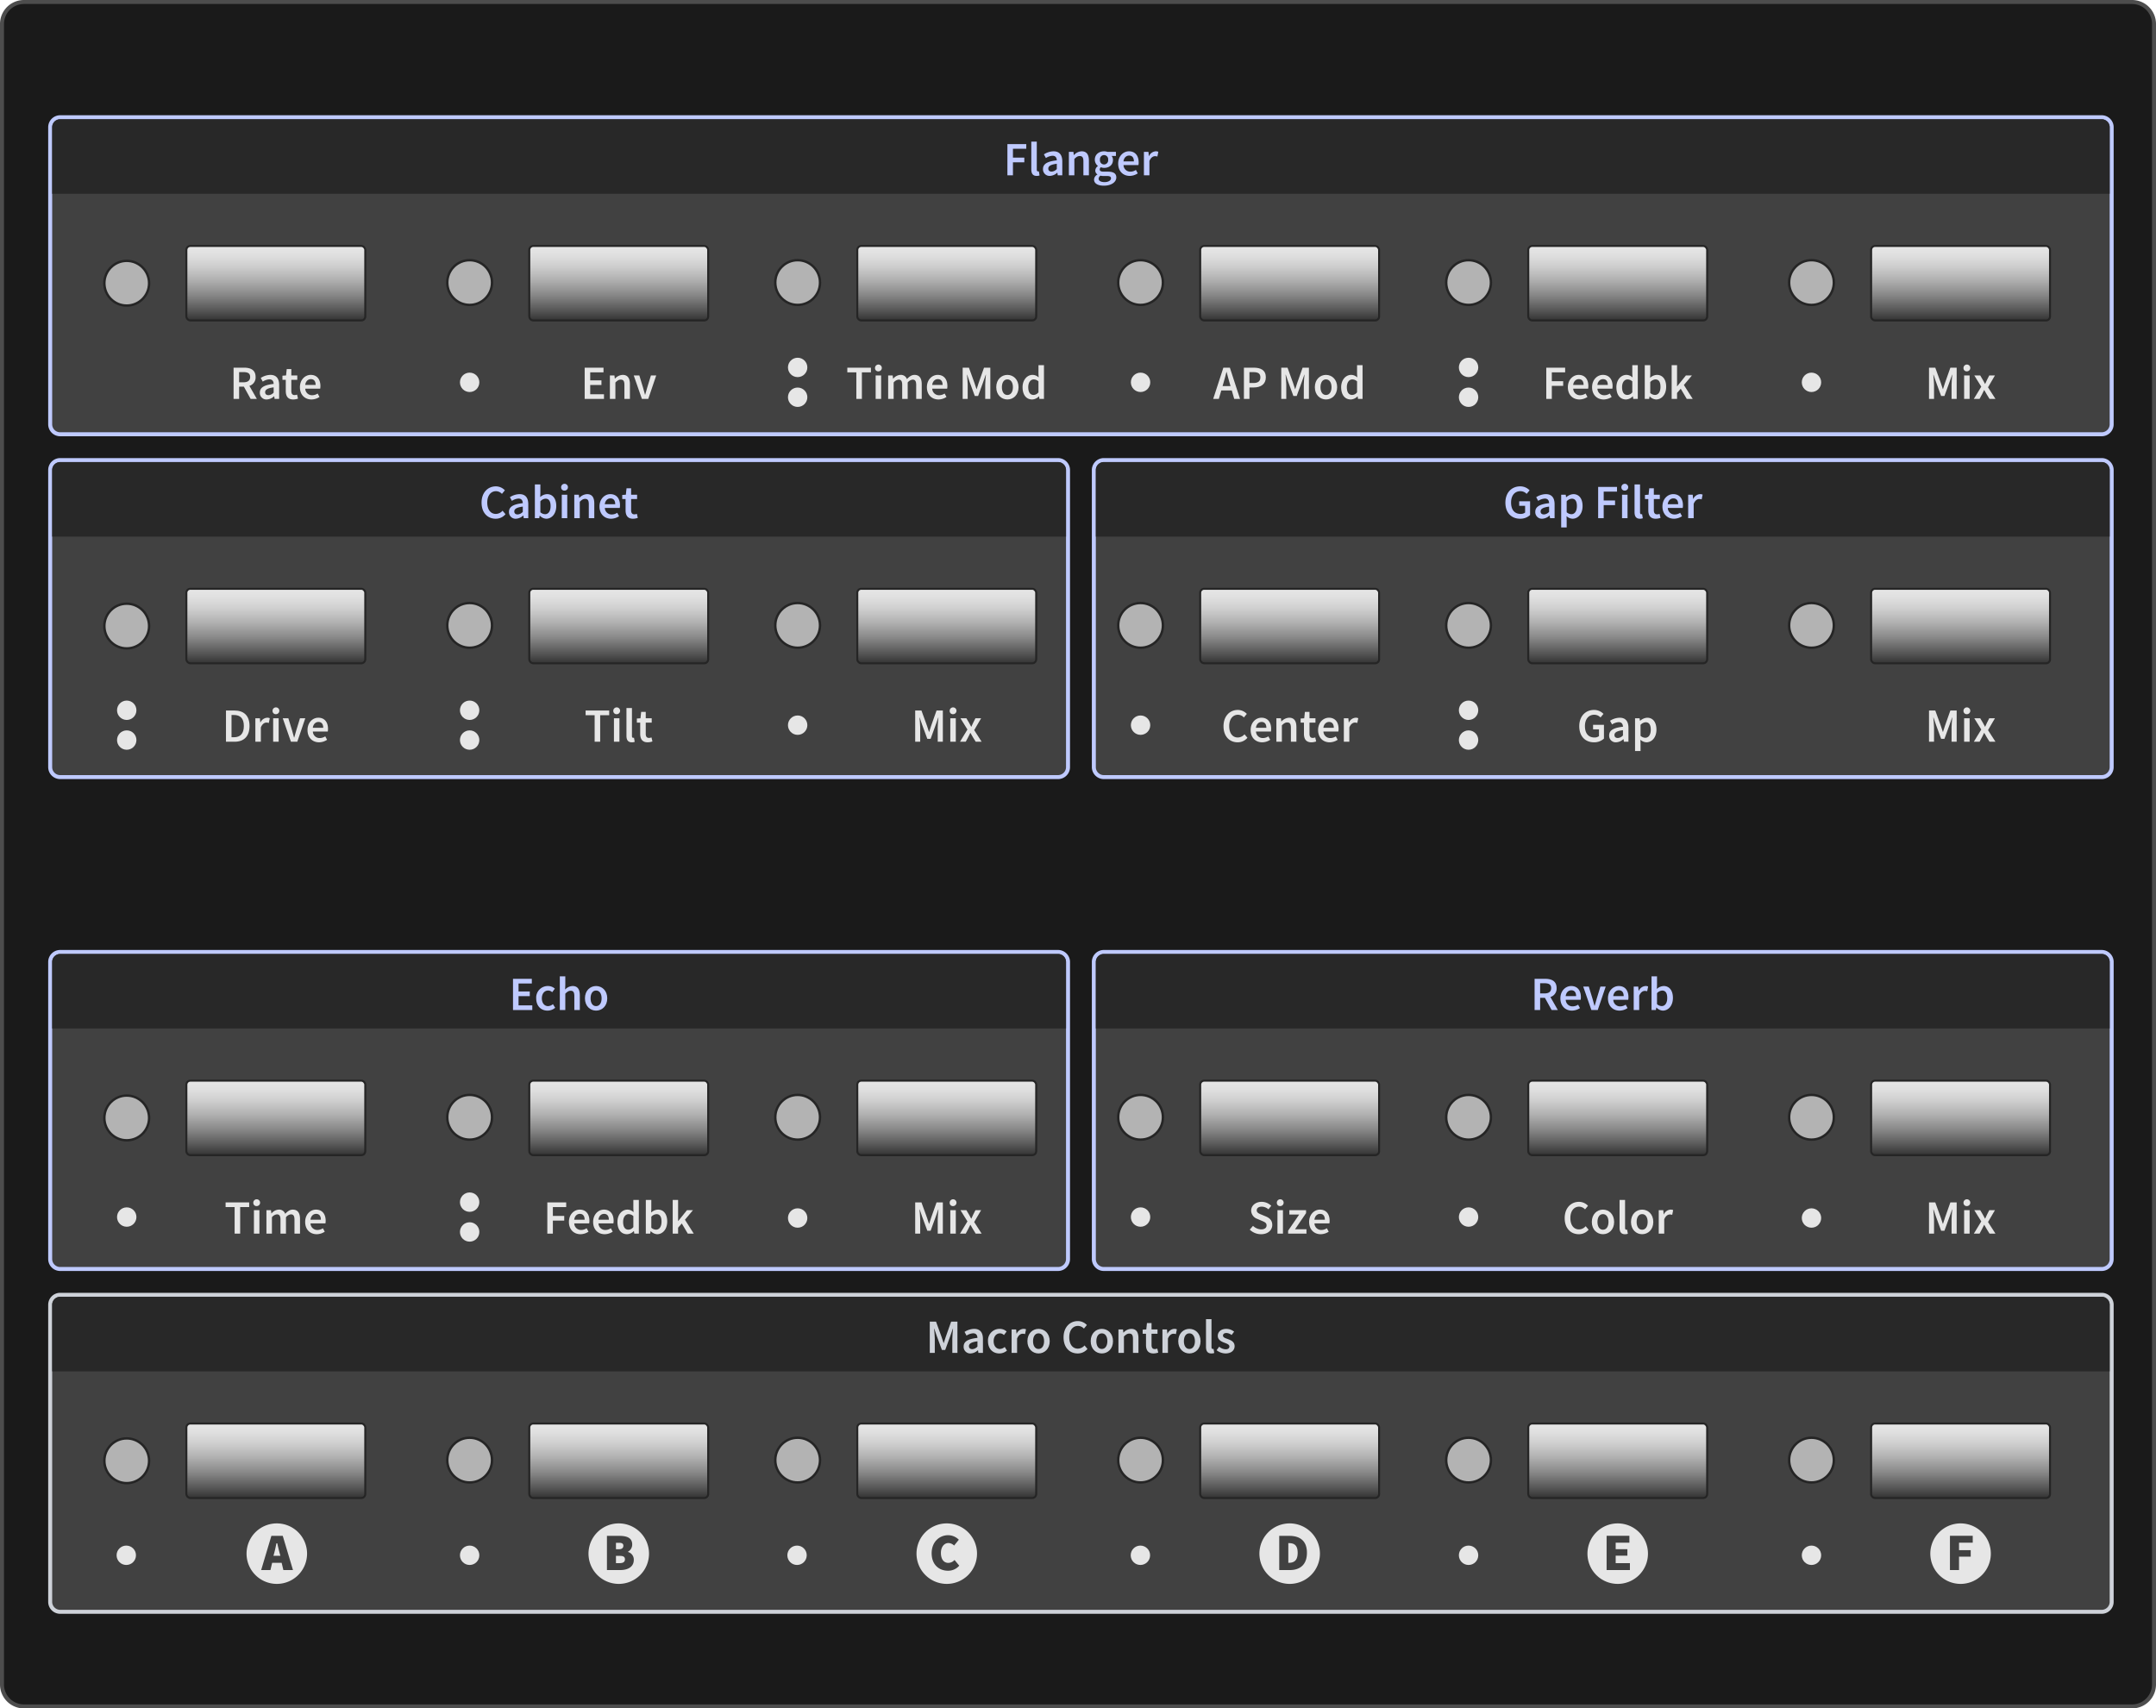 <svg xmlns="http://www.w3.org/2000/svg" xmlns:xlink="http://www.w3.org/1999/xlink" viewBox="0 0 1080 856"><defs><linearGradient id="a" x1="138.167" y1="295.006" x2="138.167" y2="332.348" gradientUnits="userSpaceOnUse"><stop offset="0" stop-color="#e6e6e6"/><stop offset="0.114" stop-color="#e0e0e0"/><stop offset="0.273" stop-color="#cecece"/><stop offset="0.457" stop-color="#b0b0b0"/><stop offset="0.661" stop-color="#878787"/><stop offset="0.878" stop-color="#535353"/><stop offset="1" stop-color="#333"/></linearGradient><linearGradient id="b" x1="309.943" y1="295.006" x2="309.943" y2="332.348" xlink:href="#a"/><linearGradient id="c" x1="474.25" y1="295.006" x2="474.25" y2="332.348" xlink:href="#a"/><linearGradient id="d" x1="646.025" y1="295.006" x2="646.025" y2="332.348" xlink:href="#a"/><linearGradient id="e" x1="810.358" y1="295.006" x2="810.358" y2="332.348" xlink:href="#a"/><linearGradient id="f" x1="982.108" y1="295.006" x2="982.108" y2="332.348" xlink:href="#a"/><linearGradient id="g" x1="138.167" y1="123.23" x2="138.167" y2="160.573" xlink:href="#a"/><linearGradient id="h" x1="309.943" y1="123.23" x2="309.943" y2="160.573" xlink:href="#a"/><linearGradient id="i" x1="474.25" y1="123.23" x2="474.25" y2="160.573" xlink:href="#a"/><linearGradient id="j" x1="646.025" y1="123.23" x2="646.025" y2="160.573" xlink:href="#a"/><linearGradient id="k" x1="810.358" y1="123.23" x2="810.358" y2="160.573" xlink:href="#a"/><linearGradient id="l" x1="982.108" y1="123.23" x2="982.108" y2="160.573" xlink:href="#a"/><linearGradient id="m" x1="138.167" y1="713.242" x2="138.167" y2="750.584" xlink:href="#a"/><linearGradient id="n" x1="309.943" y1="713.242" x2="309.943" y2="750.584" xlink:href="#a"/><linearGradient id="o" x1="474.25" y1="713.242" x2="474.25" y2="750.584" xlink:href="#a"/><linearGradient id="p" x1="646.025" y1="713.242" x2="646.025" y2="750.584" xlink:href="#a"/><linearGradient id="q" x1="810.358" y1="713.242" x2="810.358" y2="750.584" xlink:href="#a"/><linearGradient id="r" x1="982.108" y1="713.242" x2="982.108" y2="750.584" xlink:href="#a"/><linearGradient id="s" x1="138.167" y1="541.466" x2="138.167" y2="578.809" xlink:href="#a"/><linearGradient id="t" x1="309.943" y1="541.466" x2="309.943" y2="578.809" xlink:href="#a"/><linearGradient id="u" x1="474.25" y1="541.466" x2="474.25" y2="578.809" xlink:href="#a"/><linearGradient id="v" x1="646.025" y1="541.466" x2="646.025" y2="578.809" xlink:href="#a"/><linearGradient id="w" x1="810.358" y1="541.466" x2="810.358" y2="578.809" xlink:href="#a"/><linearGradient id="x" x1="982.108" y1="541.466" x2="982.108" y2="578.809" xlink:href="#a"/></defs><title>pan_pp4</title><path d="M735.647,367.09a3.721,3.721,0,1,1-3.721,3.721,3.725,3.725,0,0,1,3.721-3.721m0-1.134a4.855,4.855,0,1,0,4.855,4.855,4.855,4.855,0,0,0-4.855-4.855Z" fill="#e6e6e6"/><path d="M63.482,352.153a3.721,3.721,0,1,1-3.721,3.721,3.725,3.725,0,0,1,3.721-3.721m0-1.134a4.854,4.854,0,1,0,4.854,4.854,4.854,4.854,0,0,0-4.854-4.854Z" fill="#e6e6e6"/><path d="M63.482,367.09a3.721,3.721,0,1,1-3.721,3.721,3.725,3.725,0,0,1,3.721-3.721m0-1.134a4.855,4.855,0,1,0,4.854,4.855,4.854,4.854,0,0,0-4.854-4.855Z" fill="#e6e6e6"/><path d="M235.258,367.09a3.721,3.721,0,1,1-3.721,3.721,3.725,3.725,0,0,1,3.721-3.721m0-1.134a4.855,4.855,0,1,0,4.854,4.855,4.854,4.854,0,0,0-4.854-4.855Z" fill="#e6e6e6"/><path d="M571.34,359.622a3.721,3.721,0,1,1-3.721,3.721,3.725,3.725,0,0,1,3.721-3.721m0-1.134a4.855,4.855,0,1,0,4.854,4.855,4.854,4.854,0,0,0-4.854-4.855Z" fill="#e6e6e6"/><path d="M399.565,195.315a3.721,3.721,0,1,1-3.721,3.721,3.725,3.725,0,0,1,3.721-3.721m0-1.134a4.854,4.854,0,1,0,4.854,4.854,4.855,4.855,0,0,0-4.854-4.854Z" fill="#e6e6e6"/><path d="M735.647,180.378a3.721,3.721,0,1,1-3.721,3.721,3.725,3.725,0,0,1,3.721-3.721m0-1.134a4.854,4.854,0,1,0,4.855,4.854,4.855,4.855,0,0,0-4.855-4.854Z" fill="#e6e6e6"/><path d="M735.647,195.315a3.721,3.721,0,1,1-3.721,3.721,3.725,3.725,0,0,1,3.721-3.721m0-1.134a4.854,4.854,0,1,0,4.855,4.854,4.855,4.855,0,0,0-4.855-4.854Z" fill="#e6e6e6"/><path d="M235.258,187.846a3.721,3.721,0,1,1-3.721,3.721,3.725,3.725,0,0,1,3.721-3.721m0-1.134a4.854,4.854,0,1,0,4.854,4.854,4.854,4.854,0,0,0-4.854-4.854Z" fill="#e6e6e6"/><path d="M743.116,777.858a3.721,3.721,0,1,1-3.721,3.721,3.725,3.725,0,0,1,3.721-3.721m0-1.134a4.854,4.854,0,1,0,4.854,4.854,4.854,4.854,0,0,0-4.854-4.854Z" fill="#e6e6e6"/><path d="M743.116,792.795a3.721,3.721,0,1,1-3.721,3.721,3.725,3.725,0,0,1,3.721-3.721m0-1.134a4.855,4.855,0,1,0,4.854,4.855,4.854,4.854,0,0,0-4.854-4.855Z" fill="#e6e6e6"/><path d="M914.891,769.858a3.721,3.721,0,1,1-3.721,3.721,3.725,3.725,0,0,1,3.721-3.721m0-1.134a4.854,4.854,0,1,0,4.854,4.854,4.854,4.854,0,0,0-4.854-4.854Z" fill="#e6e6e6"/><path d="M914.891,785.858a3.721,3.721,0,1,1-3.721,3.721,3.725,3.725,0,0,1,3.721-3.721m0-1.134a4.854,4.854,0,1,0,4.854,4.854,4.854,4.854,0,0,0-4.854-4.854Z" fill="#e6e6e6"/><path d="M235.258,598.614a3.721,3.721,0,1,1-3.721,3.721,3.725,3.725,0,0,1,3.721-3.721m0-1.134a4.854,4.854,0,1,0,4.854,4.854,4.854,4.854,0,0,0-4.854-4.854Z" fill="#e6e6e6"/><path d="M235.258,613.551a3.721,3.721,0,1,1-3.721,3.721,3.725,3.725,0,0,1,3.721-3.721m0-1.134a4.854,4.854,0,1,0,4.854,4.854,4.854,4.854,0,0,0-4.854-4.854Z" fill="#e6e6e6"/><path d="M235.258,775.551a3.721,3.721,0,1,1-3.721,3.721,3.725,3.725,0,0,1,3.721-3.721m0-1.134a4.854,4.854,0,1,0,4.854,4.854,4.854,4.854,0,0,0-4.854-4.854Z" fill="#e6e6e6"/><path d="M63.258,775.551a3.721,3.721,0,1,1-3.721,3.721,3.725,3.725,0,0,1,3.721-3.721m0-1.134a4.854,4.854,0,1,0,4.854,4.854,4.854,4.854,0,0,0-4.854-4.854Z" fill="#e6e6e6"/><path d="M399.258,775.551a3.721,3.721,0,1,1-3.721,3.721,3.725,3.725,0,0,1,3.721-3.721m0-1.134a4.854,4.854,0,1,0,4.854,4.854,4.854,4.854,0,0,0-4.854-4.854Z" fill="#e6e6e6"/><path d="M571.258,775.551a3.721,3.721,0,1,1-3.721,3.721,3.725,3.725,0,0,1,3.721-3.721m0-1.134a4.854,4.854,0,1,0,4.854,4.854,4.854,4.854,0,0,0-4.854-4.854Z" fill="#e6e6e6"/><path d="M571.34,606.082a3.721,3.721,0,1,1-3.721,3.721,3.725,3.725,0,0,1,3.721-3.721m0-1.134a4.854,4.854,0,1,0,4.854,4.854,4.854,4.854,0,0,0-4.854-4.854Z" fill="#e6e6e6"/><path d="M735.647,606.082a3.721,3.721,0,1,1-3.721,3.721,3.725,3.725,0,0,1,3.721-3.721m0-1.134a4.854,4.854,0,1,0,4.855,4.854,4.855,4.855,0,0,0-4.855-4.854Z" fill="#e6e6e6"/><rect x="1" y="1" width="1078" height="854" rx="11" ry="11" fill="#1a1a1a"/><path d="M1068,2a10.011,10.011,0,0,1,10,10V844a10.011,10.011,0,0,1-10,10H12A10.011,10.011,0,0,1,2,844V12A10.011,10.011,0,0,1,12,2H1068m0-2H12A12,12,0,0,0,0,12V844a12,12,0,0,0,12,12H1068a12,12,0,0,0,12-12V12a12,12,0,0,0-12-12Z" fill="#4d4d4d"/><rect x="25.14" y="230.523" width="509.858" height="158.839" rx="5" ry="5" fill="#414141"/><path d="M529.998,231.523a4,4,0,0,1,4,4v148.839a4,4,0,0,1-4,4H30.14a4,4,0,0,1-4-4V235.523a4,4,0,0,1,4-4H529.998m0-2H30.14a6.007,6.007,0,0,0-6,6v148.839a6.007,6.007,0,0,0,6,6H529.998a6.007,6.007,0,0,0,6-6V235.523a6.007,6.007,0,0,0-6-6Z" fill="#bfcaff"/><rect x="547.935" y="230.523" width="509.858" height="158.839" rx="5" ry="5" fill="#414141"/><path d="M1052.792,231.523a4,4,0,0,1,4,4v148.839a4,4,0,0,1-4,4H552.935a4,4,0,0,1-4-4V235.523a4,4,0,0,1,4-4h499.858m0-2H552.935a6.007,6.007,0,0,0-6,6v148.839a6.007,6.007,0,0,0,6,6h499.858a6.007,6.007,0,0,0,6-6V235.523a6.007,6.007,0,0,0-6-6Z" fill="#bfcaff"/><rect x="25.14" y="58.748" width="1032.653" height="158.839" rx="5" ry="5" fill="#414141"/><path d="M1052.792,59.748a4,4,0,0,1,4,4V212.586a4,4,0,0,1-4,4H30.14a4,4,0,0,1-4-4V63.748a4,4,0,0,1,4-4H1052.792m0-2H30.14a6.007,6.007,0,0,0-6,6V212.586a6.007,6.007,0,0,0,6,6H1052.792a6.007,6.007,0,0,0,6-6V63.748a6.007,6.007,0,0,0-6-6Z" fill="#bfcaff"/><rect x="25.14" y="648.76" width="1032.653" height="158.838" rx="5" ry="5" fill="#414141"/><path d="M1052.792,649.759a4,4,0,0,1,4,4V802.598a4,4,0,0,1-4,4H30.14a4,4,0,0,1-4-4V653.759a4,4,0,0,1,4-4H1052.792m0-2H30.14a6.007,6.007,0,0,0-6,6V802.598a6.007,6.007,0,0,0,6,6H1052.792a6.007,6.007,0,0,0,6-6V653.759a6.007,6.007,0,0,0-6-6Z" fill="#ced2d9"/><rect x="25.14" y="476.984" width="509.858" height="158.838" rx="5" ry="5" fill="#414141"/><path d="M529.998,477.984a4,4,0,0,1,4,4v148.839a4,4,0,0,1-4,4H30.14a4,4,0,0,1-4-4V481.984a4,4,0,0,1,4-4H529.998m0-2H30.14a6.007,6.007,0,0,0-6,6v148.839a6.007,6.007,0,0,0,6,6H529.998a6.007,6.007,0,0,0,6-6V481.984a6.007,6.007,0,0,0-6-6Z" fill="#bfcaff"/><rect x="547.935" y="476.984" width="509.858" height="158.838" rx="5" ry="5" fill="#414141"/><path d="M1052.792,477.984a4,4,0,0,1,4,4v148.839a4,4,0,0,1-4,4H552.935a4,4,0,0,1-4-4V481.984a4,4,0,0,1,4-4h499.858m0-2H552.935a6.007,6.007,0,0,0-6,6v148.839a6.007,6.007,0,0,0,6,6h499.858a6.007,6.007,0,0,0,6-6V481.984a6.007,6.007,0,0,0-6-6Z" fill="#bfcaff"/><circle cx="735.647" cy="355.874" r="4.855" fill="#e6e6e6"/><circle cx="235.258" cy="355.874" r="4.855" fill="#e6e6e6"/><circle cx="399.565" cy="363.342" r="4.855" fill="#e6e6e6"/><circle cx="571.34" cy="191.563" r="4.855" fill="#e6e6e6"/><circle cx="399.565" cy="184.097" r="4.855" fill="#e6e6e6"/><circle cx="63.482" cy="609.803" r="4.855" fill="#e6e6e6"/><circle cx="735.647" cy="370.811" r="4.855" fill="#e6e6e6"/><circle cx="63.482" cy="355.874" r="4.855" fill="#e6e6e6"/><circle cx="63.482" cy="370.811" r="4.855" fill="#e6e6e6"/><circle cx="235.258" cy="370.811" r="4.855" fill="#e6e6e6"/><circle cx="571.34" cy="363.342" r="4.855" fill="#e6e6e6"/><circle cx="399.565" cy="199.036" r="4.855" fill="#e6e6e6"/><circle cx="735.647" cy="184.099" r="4.855" fill="#e6e6e6"/><circle cx="735.647" cy="199.036" r="4.855" fill="#e6e6e6"/><circle cx="235.258" cy="191.567" r="4.855" fill="#e6e6e6"/><circle cx="235.258" cy="602.334" r="4.855" fill="#e6e6e6"/><circle cx="235.258" cy="617.271" r="4.855" fill="#e6e6e6"/><circle cx="235.258" cy="779.271" r="4.855" fill="#e6e6e6"/><circle cx="63.258" cy="779.271" r="4.855" fill="#e6e6e6"/><circle cx="399.258" cy="779.271" r="4.855" fill="#e6e6e6"/><circle cx="571.258" cy="779.271" r="4.855" fill="#e6e6e6"/><circle cx="735.647" cy="779.271" r="4.855" fill="#e6e6e6"/><circle cx="907.423" cy="779.271" r="4.855" fill="#e6e6e6"/><circle cx="571.34" cy="609.803" r="4.855" fill="#e6e6e6"/><circle cx="735.647" cy="609.803" r="4.855" fill="#e6e6e6"/><circle cx="907.423" cy="191.567" r="4.855" fill="#e6e6e6"/><circle cx="399.565" cy="610.282" r="4.855" fill="#e6e6e6"/><circle cx="907.423" cy="610.282" r="4.855" fill="#e6e6e6"/><circle cx="63.482" cy="313.677" r="11.203" fill="#b3b3b3" stroke="#252525" stroke-miterlimit="10" stroke-width="1.2"/><circle cx="235.258" cy="313.346" r="11.203" fill="#b3b3b3" stroke="#252525" stroke-miterlimit="10" stroke-width="1.2"/><circle cx="399.565" cy="313.346" r="11.203" fill="#b3b3b3" stroke="#252525" stroke-miterlimit="10" stroke-width="1.2"/><circle cx="571.34" cy="313.346" r="11.203" fill="#b3b3b3" stroke="#252525" stroke-miterlimit="10" stroke-width="1.2"/><circle cx="735.647" cy="313.346" r="11.203" fill="#b3b3b3" stroke="#252525" stroke-miterlimit="10" stroke-width="1.2"/><circle cx="907.423" cy="313.346" r="11.203" fill="#b3b3b3" stroke="#252525" stroke-miterlimit="10" stroke-width="1.2"/><circle cx="63.482" cy="141.901" r="11.203" fill="#b3b3b3" stroke="#252525" stroke-miterlimit="10" stroke-width="1.2"/><circle cx="235.258" cy="141.571" r="11.203" fill="#b3b3b3" stroke="#252525" stroke-miterlimit="10" stroke-width="1.2"/><circle cx="399.565" cy="141.571" r="11.203" fill="#b3b3b3" stroke="#252525" stroke-miterlimit="10" stroke-width="1.2"/><circle cx="571.34" cy="141.571" r="11.203" fill="#b3b3b3" stroke="#252525" stroke-miterlimit="10" stroke-width="1.2"/><circle cx="735.647" cy="141.571" r="11.203" fill="#b3b3b3" stroke="#252525" stroke-miterlimit="10" stroke-width="1.2"/><circle cx="907.423" cy="141.571" r="11.203" fill="#b3b3b3" stroke="#252525" stroke-miterlimit="10" stroke-width="1.2"/><circle cx="235.258" cy="731.582" r="11.203" fill="#b3b3b3" stroke="#252525" stroke-miterlimit="10" stroke-width="1.2"/><circle cx="399.565" cy="731.582" r="11.203" fill="#b3b3b3" stroke="#252525" stroke-miterlimit="10" stroke-width="1.2"/><circle cx="571.34" cy="731.582" r="11.203" fill="#b3b3b3" stroke="#252525" stroke-miterlimit="10" stroke-width="1.2"/><circle cx="735.647" cy="731.582" r="11.203" fill="#b3b3b3" stroke="#252525" stroke-miterlimit="10" stroke-width="1.2"/><circle cx="907.423" cy="731.582" r="11.203" fill="#b3b3b3" stroke="#252525" stroke-miterlimit="10" stroke-width="1.2"/><circle cx="63.482" cy="560.137" r="11.203" fill="#b3b3b3" stroke="#252525" stroke-miterlimit="10" stroke-width="1.2"/><circle cx="235.258" cy="559.807" r="11.203" fill="#b3b3b3" stroke="#252525" stroke-miterlimit="10" stroke-width="1.2"/><circle cx="399.565" cy="559.807" r="11.203" fill="#b3b3b3" stroke="#252525" stroke-miterlimit="10" stroke-width="1.2"/><circle cx="571.34" cy="559.807" r="11.203" fill="#b3b3b3" stroke="#252525" stroke-miterlimit="10" stroke-width="1.2"/><circle cx="735.647" cy="559.807" r="11.203" fill="#b3b3b3" stroke="#252525" stroke-miterlimit="10" stroke-width="1.2"/><circle cx="907.423" cy="559.807" r="11.203" fill="#b3b3b3" stroke="#252525" stroke-miterlimit="10" stroke-width="1.2"/><circle cx="63.482" cy="731.913" r="11.203" fill="#b3b3b3" stroke="#252525" stroke-miterlimit="10" stroke-width="1.2"/><path d="M113.199,355.999h4.188c4.785,0,7.608,2.584,7.608,7.752,0,5.192-2.823,7.896-7.465,7.896h-4.331Zm3.996,13.398c3.158,0,4.953-1.794,4.953-5.646,0-3.828-1.795-5.503-4.953-5.503h-1.221v11.149Z" fill="#e6e6e6"/><path d="M127.914,359.898h2.273l.191,2.082h.096a3.993,3.993,0,0,1,3.326-2.369,2.98,2.98,0,0,1,1.34.24l-.479,2.393a3.834,3.834,0,0,0-1.221-.191c-.934,0-2.058.646-2.775,2.416v7.178h-2.752Z" fill="#e6e6e6"/><path d="M136.527,356.286a1.705,1.705,0,1,1,1.699,1.556A1.58,1.58,0,0,1,136.527,356.286Zm.311,3.612h2.752v11.748h-2.752Z" fill="#e6e6e6"/><path d="M141.648,359.898h2.799L146.314,366c.311,1.148.67,2.345.98,3.541h.096c.335-1.196.67-2.393,1.005-3.541l1.866-6.102H152.918l-3.996,11.748h-3.182Z" fill="#e6e6e6"/><path d="M154.041,365.785c0-3.828,2.656-6.174,5.408-6.174,3.182,0,4.856,2.297,4.856,5.575a6.373,6.373,0,0,1-.12,1.34H156.721a3.365,3.365,0,0,0,3.47,3.278,4.912,4.912,0,0,0,2.728-.861l.934,1.723a7.42,7.42,0,0,1-4.02,1.268C156.578,371.934,154.041,369.66,154.041,365.785Zm7.872-1.125c0-1.818-.79-2.919-2.393-2.919-1.388,0-2.584,1.028-2.823,2.919Z" fill="#e6e6e6"/><path d="M297.871,358.344h-4.522V355.999H305.168v2.345h-4.521v13.303h-2.775Z" fill="#e6e6e6"/><path d="M307.226,356.286a1.705,1.705,0,1,1,1.698,1.556A1.58,1.58,0,0,1,307.226,356.286Zm.312,3.612h2.751v11.748h-2.751Z" fill="#e6e6e6"/><path d="M313.805,368.632v-13.877h2.752v14.021c0,.67.311.909.598.909a1.655,1.655,0,0,0,.432-.048l.358,2.058a3.758,3.758,0,0,1-1.46.239C314.523,371.934,313.805,370.666,313.805,368.632Z" fill="#e6e6e6"/><path d="M320.696,367.675v-5.599h-1.675v-2.058l1.818-.12.335-3.205h2.297v3.205h2.991v2.178h-2.991v5.599c0,1.388.526,2.058,1.651,2.058a3.348,3.348,0,0,0,1.22-.264l.479,2.034a7.49,7.49,0,0,1-2.393.431C321.701,371.934,320.696,370.211,320.696,367.675Z" fill="#e6e6e6"/><path d="M458.447,355.999h3.134l2.775,7.656c.335.981.67,2.034,1.005,3.062h.096c.335-1.028.646-2.081.98-3.062l2.704-7.656h3.158v15.647h-2.56v-7.154c0-1.459.215-3.541.358-4.977h-.096l-1.269,3.637-2.56,7.035h-1.651l-2.584-7.035-1.244-3.637h-.096c.12,1.436.359,3.518.359,4.977v7.154h-2.512Z" fill="#e6e6e6"/><path d="M475.722,356.286a1.705,1.705,0,1,1,1.698,1.556A1.58,1.58,0,0,1,475.722,356.286Zm.312,3.612h2.751v11.748h-2.751Z" fill="#e6e6e6"/><path d="M484.622,365.521l-3.493-5.623h2.967l1.316,2.226c.334.646.717,1.34,1.076,1.985h.096c.287-.646.622-1.34.909-1.985l1.124-2.226h2.848l-3.469,5.934,3.732,5.814h-2.967l-1.436-2.32c-.383-.694-.79-1.412-1.197-2.082h-.096c-.334.67-.693,1.363-1.028,2.082l-1.244,2.32h-2.871Z" fill="#e6e6e6"/><path d="M612.893,363.871c0-5.121,3.207-8.159,7.154-8.159a6.21,6.21,0,0,1,4.521,1.985l-1.482,1.795a4.082,4.082,0,0,0-2.967-1.363c-2.561,0-4.379,2.152-4.379,5.67,0,3.564,1.675,5.719,4.307,5.719a4.457,4.457,0,0,0,3.35-1.604l1.483,1.746a6.308,6.308,0,0,1-4.929,2.273C616.004,371.934,612.893,369.062,612.893,363.871Z" fill="#e6e6e6"/><path d="M626.482,365.785c0-3.828,2.656-6.174,5.408-6.174,3.182,0,4.856,2.297,4.856,5.575a6.372,6.372,0,0,1-.12,1.34h-7.465a3.365,3.365,0,0,0,3.47,3.278,4.912,4.912,0,0,0,2.728-.861l.934,1.723a7.42,7.42,0,0,1-4.02,1.268C629.02,371.934,626.482,369.66,626.482,365.785Zm7.872-1.125c0-1.818-.79-2.919-2.393-2.919-1.388,0-2.584,1.028-2.823,2.919Z" fill="#e6e6e6"/><path d="M639.379,359.898h2.273l.191,1.58h.096a5.456,5.456,0,0,1,3.852-1.867c2.513,0,3.613,1.699,3.613,4.666v7.369h-2.752v-7.01c0-1.938-.55-2.656-1.842-2.656-1.029,0-1.699.502-2.68,1.459v8.207h-2.752Z" fill="#e6e6e6"/><path d="M653.185,367.675v-5.599h-1.675v-2.058l1.818-.12.335-3.205H655.96v3.205h2.991v2.178H655.96v5.599c0,1.388.526,2.058,1.651,2.058a3.348,3.348,0,0,0,1.22-.264l.479,2.034a7.49,7.49,0,0,1-2.393.431C654.189,371.934,653.185,370.211,653.185,367.675Z" fill="#e6e6e6"/><path d="M660.268,365.785c0-3.828,2.655-6.174,5.406-6.174,3.183,0,4.857,2.297,4.857,5.575a6.45,6.45,0,0,1-.119,1.34h-7.465a3.362,3.362,0,0,0,3.469,3.278,4.912,4.912,0,0,0,2.728-.861l.933,1.723a7.412,7.412,0,0,1-4.02,1.268C662.803,371.934,660.268,369.66,660.268,365.785Zm7.871-1.125c0-1.818-.789-2.919-2.393-2.919-1.388,0-2.584,1.028-2.823,2.919Z" fill="#e6e6e6"/><path d="M673.164,359.898h2.272l.191,2.082h.096a3.99,3.99,0,0,1,3.325-2.369,2.975,2.975,0,0,1,1.34.24l-.479,2.393a3.819,3.819,0,0,0-1.22-.191c-.933,0-2.058.646-2.775,2.416v7.178h-2.751Z" fill="#e6e6e6"/><path d="M791.096,363.871c0-5.121,3.229-8.159,7.393-8.159a6.447,6.447,0,0,1,4.737,1.985l-1.483,1.795a4.237,4.237,0,0,0-3.158-1.363c-2.775,0-4.642,2.152-4.642,5.67,0,3.564,1.651,5.719,4.785,5.719a3.461,3.461,0,0,0,2.249-.694v-3.374h-2.967v-2.272h5.455v6.891a7.171,7.171,0,0,1-5,1.866C794.229,371.934,791.096,369.062,791.096,363.871Z" fill="#e6e6e6"/><path d="M806.072,368.488c0-2.512,2.082-3.828,6.915-4.354-.048-1.244-.55-2.297-2.153-2.297a6.693,6.693,0,0,0-3.302,1.148l-1.005-1.843a9.198,9.198,0,0,1,4.833-1.531c2.919,0,4.378,1.795,4.378,5.072v6.963h-2.272l-.191-1.292h-.096a5.717,5.717,0,0,1-3.637,1.579A3.284,3.284,0,0,1,806.072,368.488Zm6.915,0v-2.632c-3.206.407-4.259,1.244-4.259,2.417,0,1.053.718,1.507,1.699,1.507A3.735,3.735,0,0,0,812.987,368.488Z" fill="#e6e6e6"/><path d="M819.041,359.898h2.273l.191,1.244h.096a5.73,5.73,0,0,1,3.541-1.531c2.919,0,4.617,2.346,4.617,5.982,0,4.02-2.416,6.34-5.023,6.34a4.753,4.753,0,0,1-3.016-1.292l.072,1.962v3.685H819.041Zm7.872,5.719c0-2.345-.766-3.732-2.536-3.732a3.752,3.752,0,0,0-2.584,1.316v5.479a3.715,3.715,0,0,0,2.369.98C825.717,369.66,826.913,368.273,826.913,365.617Z" fill="#e6e6e6"/><path d="M966.299,355.999h3.134l2.775,7.656c.335.981.67,2.034,1.005,3.062h.096c.335-1.028.646-2.081.98-3.062l2.704-7.656h3.158v15.647H977.592v-7.154c0-1.459.215-3.541.358-4.977h-.096l-1.269,3.637-2.56,7.035H972.375l-2.584-7.035-1.244-3.637h-.096c.12,1.436.359,3.518.359,4.977v7.154h-2.512Z" fill="#e6e6e6"/><path d="M983.573,356.286a1.705,1.705,0,1,1,1.698,1.556A1.58,1.58,0,0,1,983.573,356.286Zm.312,3.612h2.751v11.748h-2.751Z" fill="#e6e6e6"/><path d="M992.474,365.521l-3.493-5.623h2.967l1.316,2.226c.334.646.717,1.34,1.076,1.985h.096c.287-.646.622-1.34.909-1.985l1.124-2.226h2.848l-3.469,5.934,3.732,5.814h-2.967l-1.436-2.32c-.383-.694-.79-1.412-1.197-2.082h-.096c-.334.67-.693,1.363-1.028,2.082l-1.244,2.32h-2.871Z" fill="#e6e6e6"/><path d="M117.004,184.224H122.292c3.254,0,5.742,1.148,5.742,4.642a4.38,4.38,0,0,1-3.11,4.475l3.732,6.531H125.546l-3.374-6.125H119.779v6.125h-2.775Zm5.001,7.321c2.13,0,3.302-.909,3.302-2.68,0-1.795-1.172-2.416-3.302-2.416H119.779v5.096Z" fill="#e6e6e6"/><path d="M130.164,196.713c0-2.512,2.081-3.828,6.914-4.354-.048-1.244-.551-2.297-2.153-2.297a6.693,6.693,0,0,0-3.302,1.148l-1.005-1.843a9.198,9.198,0,0,1,4.833-1.531c2.919,0,4.379,1.795,4.379,5.072v6.963h-2.273l-.191-1.292h-.096a5.717,5.717,0,0,1-3.637,1.579A3.284,3.284,0,0,1,130.164,196.713Zm6.914,0v-2.632c-3.206.407-4.259,1.244-4.259,2.417,0,1.053.718,1.507,1.698,1.507A3.735,3.735,0,0,0,137.078,196.713Z" fill="#e6e6e6"/><path d="M143.156,195.899v-5.599h-1.675v-2.058l1.818-.12.335-3.205h2.297v3.205h2.99v2.178h-2.99v5.599c0,1.388.526,2.058,1.65,2.058a3.349,3.349,0,0,0,1.221-.264l.479,2.034a7.49,7.49,0,0,1-2.393.431C144.161,200.158,143.156,198.436,143.156,195.899Z" fill="#e6e6e6"/><path d="M150.238,194.01c0-3.828,2.656-6.174,5.408-6.174,3.182,0,4.856,2.297,4.856,5.575a6.372,6.372,0,0,1-.12,1.34H152.918a3.365,3.365,0,0,0,3.47,3.278,4.912,4.912,0,0,0,2.728-.861l.934,1.723a7.42,7.42,0,0,1-4.02,1.268C152.775,200.158,150.238,197.885,150.238,194.01Zm7.872-1.125c0-1.818-.79-2.919-2.393-2.919-1.388,0-2.584,1.028-2.823,2.919Z" fill="#e6e6e6"/><path d="M292.881,184.224h9.428v2.345h-6.652v3.996h5.623v2.344h-5.623v4.618h6.891v2.345h-9.666Z" fill="#e6e6e6"/><path d="M305.514,188.123h2.273l.191,1.58h.096a5.456,5.456,0,0,1,3.852-1.867c2.513,0,3.613,1.699,3.613,4.666v7.369h-2.752v-7.01c0-1.938-.55-2.656-1.842-2.656-1.029,0-1.699.502-2.68,1.459v8.207h-2.752Z" fill="#e6e6e6"/><path d="M317.454,188.123h2.8l1.865,6.102c.312,1.148.67,2.345.981,3.541h.096c.335-1.196.67-2.393,1.005-3.541l1.866-6.102h2.655l-3.995,11.748h-3.183Z" fill="#e6e6e6"/><path d="M428.969,186.568h-4.521v-2.345H436.267v2.345h-4.522v13.303h-2.775Z" fill="#e6e6e6"/><path d="M438.324,184.511a1.705,1.705,0,1,1,1.699,1.556A1.58,1.58,0,0,1,438.324,184.511Zm.311,3.612h2.752v11.748h-2.752Z" fill="#e6e6e6"/><path d="M444.904,188.123h2.272l.191,1.604h.096a4.969,4.969,0,0,1,3.589-1.891,3.196,3.196,0,0,1,3.254,2.105c1.125-1.195,2.297-2.105,3.78-2.105,2.488,0,3.637,1.699,3.637,4.666v7.369h-2.775v-7.01c0-1.938-.574-2.656-1.794-2.656a3.653,3.653,0,0,0-2.465,1.459v8.207h-2.752v-7.01c0-1.938-.574-2.656-1.818-2.656a3.702,3.702,0,0,0-2.464,1.459v8.207h-2.751Z" fill="#e6e6e6"/><path d="M464.309,194.01c0-3.828,2.655-6.174,5.406-6.174,3.183,0,4.857,2.297,4.857,5.575a6.45,6.45,0,0,1-.119,1.34h-7.465a3.362,3.362,0,0,0,3.469,3.278,4.912,4.912,0,0,0,2.728-.861l.933,1.723a7.412,7.412,0,0,1-4.02,1.268C466.844,200.158,464.309,197.885,464.309,194.01Zm7.871-1.125c0-1.818-.789-2.919-2.393-2.919-1.388,0-2.584,1.028-2.823,2.919Z" fill="#e6e6e6"/><path d="M482.229,184.224h3.135l2.775,7.656c.335.981.67,2.034,1.005,3.062h.096c.335-1.028.646-2.081.981-3.062l2.703-7.656h3.158v15.647h-2.561V192.717c0-1.459.216-3.541.359-4.977h-.096l-1.268,3.637-2.561,7.035h-1.65l-2.584-7.035-1.244-3.637h-.096c.119,1.436.358,3.518.358,4.977v7.154h-2.513Z" fill="#e6e6e6"/><path d="M499.049,194.01c0-3.924,2.656-6.174,5.575-6.174,2.942,0,5.599,2.25,5.599,6.174,0,3.899-2.656,6.148-5.599,6.148C501.705,200.158,499.049,197.909,499.049,194.01Zm8.351,0c0-2.369-1.053-3.924-2.775-3.924s-2.751,1.555-2.751,3.924c0,2.344,1.028,3.899,2.751,3.899S507.399,196.354,507.399,194.01Z" fill="#e6e6e6"/><path d="M512.232,194.01c0-3.828,2.417-6.174,4.977-6.174a4.337,4.337,0,0,1,3.087,1.293l-.096-1.891v-4.259h2.751v16.892h-2.272l-.191-1.268h-.096a4.895,4.895,0,0,1-3.325,1.555C514.123,200.158,512.232,197.885,512.232,194.01Zm7.968,2.56v-5.479a3.505,3.505,0,0,0-2.393-.98c-1.507,0-2.728,1.412-2.728,3.876,0,2.536.957,3.899,2.656,3.899A3.172,3.172,0,0,0,520.2,196.569Z" fill="#e6e6e6"/><path d="M612.822,184.224h3.254l5.096,15.647h-2.919l-1.22-4.234h-5.264l-1.221,4.234h-2.823ZM612.415,193.459h3.995l-.55-1.914c-.503-1.65-.957-3.445-1.411-5.168h-.096c-.432,1.746-.886,3.518-1.389,5.168Z" fill="#e6e6e6"/><path d="M623.109,184.224h4.93c3.469,0,6.053,1.196,6.053,4.833,0,3.469-2.584,5.072-5.957,5.072h-2.25v5.742h-2.775Zm4.81,7.681c2.321,0,3.445-.934,3.445-2.848,0-1.962-1.22-2.607-3.541-2.607h-1.938v5.455Z" fill="#e6e6e6"/><path d="M641.82,184.224h3.135l2.775,7.656c.335.981.67,2.034,1.005,3.062h.096c.335-1.028.646-2.081.981-3.062l2.703-7.656h3.158v15.647h-2.561V192.717c0-1.459.216-3.541.359-4.977H653.377l-1.268,3.637-2.561,7.035h-1.65l-2.584-7.035-1.244-3.637h-.096c.119,1.436.358,3.518.358,4.977v7.154h-2.513Z" fill="#e6e6e6"/><path d="M658.641,194.01c0-3.924,2.656-6.174,5.575-6.174,2.942,0,5.599,2.25,5.599,6.174,0,3.899-2.656,6.148-5.599,6.148C661.297,200.158,658.641,197.909,658.641,194.01Zm8.351,0c0-2.369-1.053-3.924-2.775-3.924s-2.751,1.555-2.751,3.924c0,2.344,1.028,3.899,2.751,3.899S666.991,196.354,666.991,194.01Z" fill="#e6e6e6"/><path d="M671.824,194.01c0-3.828,2.417-6.174,4.977-6.174a4.337,4.337,0,0,1,3.087,1.293l-.096-1.891v-4.259h2.751v16.892h-2.272l-.191-1.268h-.096a4.895,4.895,0,0,1-3.325,1.555C673.715,200.158,671.824,197.885,671.824,194.01Zm7.968,2.56v-5.479a3.505,3.505,0,0,0-2.393-.98c-1.507,0-2.728,1.412-2.728,3.876,0,2.536.957,3.899,2.656,3.899A3.172,3.172,0,0,0,679.792,196.569Z" fill="#e6e6e6"/><path d="M774.574,184.224h9.45v2.345h-6.675v4.426H783.043v2.346h-5.693v6.531h-2.775Z" fill="#e6e6e6"/><path d="M785.389,194.01c0-3.828,2.655-6.174,5.406-6.174,3.183,0,4.857,2.297,4.857,5.575a6.45,6.45,0,0,1-.119,1.34h-7.465a3.362,3.362,0,0,0,3.469,3.278,4.912,4.912,0,0,0,2.728-.861l.933,1.723a7.412,7.412,0,0,1-4.02,1.268C787.924,200.158,785.389,197.885,785.389,194.01Zm7.871-1.125c0-1.818-.789-2.919-2.393-2.919-1.388,0-2.584,1.028-2.823,2.919Z" fill="#e6e6e6"/><path d="M797.52,194.01c0-3.828,2.655-6.174,5.406-6.174,3.183,0,4.857,2.297,4.857,5.575a6.45,6.45,0,0,1-.119,1.34h-7.465a3.362,3.362,0,0,0,3.469,3.278,4.912,4.912,0,0,0,2.728-.861l.933,1.723a7.412,7.412,0,0,1-4.02,1.268C800.055,200.158,797.52,197.885,797.52,194.01Zm7.871-1.125c0-1.818-.789-2.919-2.393-2.919-1.388,0-2.584,1.028-2.823,2.919Z" fill="#e6e6e6"/><path d="M809.697,194.01c0-3.828,2.417-6.174,4.977-6.174a4.337,4.337,0,0,1,3.087,1.293l-.096-1.891v-4.259h2.751v16.892h-2.272l-.191-1.268h-.096a4.895,4.895,0,0,1-3.325,1.555C811.588,200.158,809.697,197.885,809.697,194.01Zm7.968,2.56v-5.479a3.505,3.505,0,0,0-2.393-.98c-1.507,0-2.728,1.412-2.728,3.876,0,2.536.957,3.899,2.656,3.899A3.172,3.172,0,0,0,817.665,196.569Z" fill="#e6e6e6"/><path d="M826.398,198.627h-.072l-.239,1.244h-2.177v-16.892h2.751V187.334l-.071,1.962a5.36,5.36,0,0,1,3.396-1.46c2.943,0,4.643,2.346,4.643,5.958,0,4.044-2.417,6.364-5.025,6.364A4.695,4.695,0,0,1,826.398,198.627Zm5.383-4.785c0-2.345-.766-3.732-2.536-3.732a3.752,3.752,0,0,0-2.584,1.316v5.479a3.666,3.666,0,0,0,2.368.98C830.585,197.885,831.781,196.498,831.781,193.842Z" fill="#e6e6e6"/><path d="M837.381,182.979H840.084v10.552h.072l4.354-5.408h3.016l-4.02,4.785,4.426,6.963h-2.99l-3.016-5.096-1.842,2.105v2.99h-2.703Z" fill="#e6e6e6"/><path d="M966.299,184.224h3.134l2.775,7.656c.335.981.67,2.034,1.005,3.062h.096c.335-1.028.646-2.081.98-3.062l2.704-7.656h3.158v15.647H977.592V192.717c0-1.459.215-3.541.358-4.977h-.096l-1.269,3.637-2.56,7.035H972.375l-2.584-7.035-1.244-3.637h-.096c.12,1.436.359,3.518.359,4.977v7.154h-2.512Z" fill="#e6e6e6"/><path d="M983.573,184.511a1.705,1.705,0,1,1,1.698,1.556A1.58,1.58,0,0,1,983.573,184.511Zm.312,3.612h2.751v11.748h-2.751Z" fill="#e6e6e6"/><path d="M992.474,193.746l-3.493-5.623h2.967l1.316,2.226c.334.646.717,1.34,1.076,1.985h.096c.287-.645.622-1.34.909-1.985l1.124-2.226h2.848l-3.469,5.934,3.732,5.814h-2.967l-1.436-2.32c-.383-.694-.79-1.412-1.197-2.082h-.096c-.334.67-.693,1.363-1.028,2.082l-1.244,2.32h-2.871Z" fill="#e6e6e6"/><path d="M117.531,604.811h-4.522v-2.345h11.819v2.345h-4.521v13.303h-2.775Z" fill="#e6e6e6"/><path d="M126.886,602.753a1.705,1.705,0,1,1,1.698,1.556A1.58,1.58,0,0,1,126.886,602.753Zm.312,3.612h2.751v11.748h-2.751Z" fill="#e6e6e6"/><path d="M133.465,606.365h2.273l.191,1.604h.096a4.965,4.965,0,0,1,3.589-1.891,3.195,3.195,0,0,1,3.254,2.105c1.124-1.195,2.297-2.105,3.78-2.105,2.488,0,3.637,1.699,3.637,4.666v7.369h-2.775v-7.01c0-1.938-.574-2.656-1.795-2.656a3.653,3.653,0,0,0-2.464,1.459v8.207H140.5v-7.01c0-1.938-.574-2.656-1.818-2.656a3.7,3.7,0,0,0-2.465,1.459v8.207h-2.752Z" fill="#e6e6e6"/><path d="M152.869,612.252c0-3.828,2.656-6.174,5.408-6.174,3.182,0,4.856,2.297,4.856,5.575a6.372,6.372,0,0,1-.12,1.34h-7.465a3.365,3.365,0,0,0,3.47,3.278,4.912,4.912,0,0,0,2.728-.861l.934,1.723a7.42,7.42,0,0,1-4.02,1.268C155.406,618.4,152.869,616.127,152.869,612.252Zm7.872-1.125c0-1.818-.79-2.919-2.393-2.919-1.388,0-2.584,1.028-2.823,2.919Z" fill="#e6e6e6"/><path d="M274.172,602.466h9.45v2.345h-6.675v4.426h5.693v2.346h-5.693v6.531h-2.775Z" fill="#e6e6e6"/><path d="M284.986,612.252c0-3.828,2.655-6.174,5.406-6.174,3.183,0,4.857,2.297,4.857,5.575a6.45,6.45,0,0,1-.119,1.34H287.666a3.362,3.362,0,0,0,3.469,3.278,4.912,4.912,0,0,0,2.728-.861l.933,1.723a7.412,7.412,0,0,1-4.02,1.268C287.521,618.4,284.986,616.127,284.986,612.252Zm7.871-1.125c0-1.818-.789-2.919-2.393-2.919-1.388,0-2.584,1.028-2.823,2.919Z" fill="#e6e6e6"/><path d="M297.117,612.252c0-3.828,2.655-6.174,5.406-6.174,3.183,0,4.857,2.297,4.857,5.575a6.45,6.45,0,0,1-.119,1.34h-7.465a3.362,3.362,0,0,0,3.469,3.278,4.912,4.912,0,0,0,2.728-.861l.933,1.723a7.412,7.412,0,0,1-4.02,1.268C299.652,618.4,297.117,616.127,297.117,612.252Zm7.871-1.125c0-1.818-.789-2.919-2.393-2.919-1.388,0-2.584,1.028-2.823,2.919Z" fill="#e6e6e6"/><path d="M309.295,612.252c0-3.828,2.417-6.174,4.977-6.174a4.337,4.337,0,0,1,3.087,1.293l-.096-1.891v-4.259h2.751v16.892h-2.272l-.191-1.268h-.096a4.895,4.895,0,0,1-3.325,1.555C311.186,618.4,309.295,616.127,309.295,612.252Zm7.968,2.56V609.332a3.505,3.505,0,0,0-2.393-.98c-1.507,0-2.728,1.412-2.728,3.876,0,2.536.957,3.899,2.656,3.899A3.172,3.172,0,0,0,317.263,614.812Z" fill="#e6e6e6"/><path d="M325.996,616.869h-.072l-.239,1.244h-2.177v-16.892h2.751v4.354l-.071,1.962a5.36,5.36,0,0,1,3.396-1.46c2.943,0,4.643,2.346,4.643,5.958,0,4.044-2.417,6.364-5.025,6.364A4.695,4.695,0,0,1,325.996,616.869Zm5.383-4.785c0-2.345-.766-3.732-2.536-3.732a3.752,3.752,0,0,0-2.584,1.316v5.479a3.666,3.666,0,0,0,2.368.98C330.183,616.127,331.379,614.74,331.379,612.084Z" fill="#e6e6e6"/><path d="M336.979,601.222h2.703v10.552h.072l4.354-5.408h3.016l-4.02,4.785,4.426,6.963h-2.99l-3.016-5.096-1.842,2.105v2.99h-2.703Z" fill="#e6e6e6"/><path d="M458.447,602.466h3.134l2.775,7.656c.335.981.67,2.034,1.005,3.062h.096c.335-1.028.646-2.081.98-3.062l2.704-7.656h3.158v15.647h-2.56V610.959c0-1.459.215-3.541.358-4.977h-.096l-1.269,3.637-2.56,7.035h-1.651l-2.584-7.035-1.244-3.637h-.096c.12,1.436.359,3.518.359,4.977v7.154h-2.512Z" fill="#e6e6e6"/><path d="M475.722,602.753a1.705,1.705,0,1,1,1.698,1.556A1.58,1.58,0,0,1,475.722,602.753Zm.312,3.612h2.751v11.748h-2.751Z" fill="#e6e6e6"/><path d="M484.622,611.988l-3.493-5.623h2.967l1.316,2.226c.334.646.717,1.34,1.076,1.985h.096c.287-.646.622-1.34.909-1.985l1.124-2.226h2.848l-3.469,5.934,3.732,5.814h-2.967l-1.436-2.32c-.383-.694-.79-1.412-1.197-2.082h-.096c-.334.67-.693,1.363-1.028,2.082l-1.244,2.32h-2.871Z" fill="#e6e6e6"/><path d="M626.041,616.104l1.627-1.891a6.225,6.225,0,0,0,4.067,1.771c1.771,0,2.728-.79,2.728-2.01,0-1.293-1.005-1.699-2.416-2.297l-2.154-.934a4.51,4.51,0,0,1-3.158-4.163c0-2.488,2.201-4.402,5.264-4.402a6.909,6.909,0,0,1,4.81,1.985l-1.411,1.771a5.101,5.101,0,0,0-3.398-1.34c-1.482,0-2.464.693-2.464,1.842,0,1.221,1.196,1.675,2.488,2.201l2.13.885c1.842.79,3.158,1.963,3.158,4.235,0,2.536-2.105,4.642-5.623,4.642A8.108,8.108,0,0,1,626.041,616.104Z" fill="#e6e6e6"/><path d="M639.607,602.753a1.705,1.705,0,1,1,1.699,1.556A1.58,1.58,0,0,1,639.607,602.753Zm.311,3.612h2.752v11.748h-2.752Z" fill="#e6e6e6"/><path d="M645.254,616.63l5.551-8.087H645.876v-2.178h8.374v1.46l-5.527,8.087h5.719v2.201h-9.188Z" fill="#e6e6e6"/><path d="M655.781,612.252c0-3.828,2.656-6.174,5.408-6.174,3.182,0,4.856,2.297,4.856,5.575a6.372,6.372,0,0,1-.12,1.34h-7.465a3.365,3.365,0,0,0,3.47,3.278,4.912,4.912,0,0,0,2.728-.861l.934,1.723a7.42,7.42,0,0,1-4.02,1.268C658.318,618.4,655.781,616.127,655.781,612.252Zm7.872-1.125c0-1.818-.79-2.919-2.393-2.919-1.388,0-2.584,1.028-2.823,2.919Z" fill="#e6e6e6"/><path d="M783.797,610.338c0-5.121,3.207-8.159,7.154-8.159a6.21,6.21,0,0,1,4.521,1.985l-1.482,1.795a4.082,4.082,0,0,0-2.967-1.363c-2.561,0-4.379,2.152-4.379,5.67,0,3.564,1.675,5.719,4.307,5.719a4.457,4.457,0,0,0,3.35-1.604l1.483,1.746a6.308,6.308,0,0,1-4.929,2.273C786.908,618.4,783.797,615.529,783.797,610.338Z" fill="#e6e6e6"/><path d="M797.387,612.252c0-3.924,2.656-6.174,5.575-6.174,2.942,0,5.599,2.25,5.599,6.174,0,3.899-2.656,6.148-5.599,6.148C800.043,618.4,797.387,616.151,797.387,612.252Zm8.351,0c0-2.369-1.053-3.924-2.775-3.924s-2.751,1.555-2.751,3.924c0,2.344,1.028,3.899,2.751,3.899S805.737,614.596,805.737,612.252Z" fill="#e6e6e6"/><path d="M811.289,615.099V601.222h2.751v14.021c0,.67.312.909.599.909a1.642,1.642,0,0,0,.43-.048l.359,2.058a3.756,3.756,0,0,1-1.459.239C812.006,618.4,811.289,617.133,811.289,615.099Z" fill="#e6e6e6"/><path d="M817.008,612.252c0-3.924,2.655-6.174,5.574-6.174,2.943,0,5.599,2.25,5.599,6.174,0,3.899-2.655,6.148-5.599,6.148C819.663,618.4,817.008,616.151,817.008,612.252Zm8.35,0c0-2.369-1.053-3.924-2.775-3.924s-2.752,1.555-2.752,3.924c0,2.344,1.029,3.899,2.752,3.899S825.357,614.596,825.357,612.252Z" fill="#e6e6e6"/><path d="M830.908,606.365h2.273l.191,2.082h.096a3.993,3.993,0,0,1,3.326-2.369,2.98,2.98,0,0,1,1.34.24l-.479,2.393a3.834,3.834,0,0,0-1.221-.191c-.934,0-2.058.646-2.775,2.416v7.178h-2.752Z" fill="#e6e6e6"/><path d="M966.299,602.466h3.134l2.775,7.656c.335.981.67,2.034,1.005,3.062h.096c.335-1.028.646-2.081.98-3.062l2.704-7.656h3.158v15.647H977.592V610.959c0-1.459.215-3.541.358-4.977h-.096l-1.269,3.637-2.56,7.035H972.375l-2.584-7.035-1.244-3.637h-.096c.12,1.436.359,3.518.359,4.977v7.154h-2.512Z" fill="#e6e6e6"/><path d="M983.573,602.753a1.705,1.705,0,1,1,1.698,1.556A1.58,1.58,0,0,1,983.573,602.753Zm.312,3.612h2.751v11.748h-2.751Z" fill="#e6e6e6"/><path d="M992.474,611.988l-3.493-5.623h2.967l1.316,2.226c.334.646.717,1.34,1.076,1.985h.096c.287-.646.622-1.34.909-1.985l1.124-2.226h2.848l-3.469,5.934,3.732,5.814h-2.967l-1.436-2.32c-.383-.694-.79-1.412-1.197-2.082h-.096c-.334.67-.693,1.363-1.028,2.082l-1.244,2.32h-2.871Z" fill="#e6e6e6"/><path d="M123.503,778.418a15.157,15.157,0,1,1,15.192,15.193A15.168,15.168,0,0,1,123.503,778.418Zm7.321,8.254h4.642l.861-3.637h4.761l.861,3.637h4.81L141.639,769.541h-5.694Zm9.643-7.129-.336-1.197c-.454-1.627-.861-3.373-1.22-5.072h-.454c-.336,1.723-.694,3.445-1.148,5.072l-.336,1.197Z" fill="#e6e6e6"/><path d="M294.796,778.418a15.157,15.157,0,1,1,15.192,15.193A15.168,15.168,0,0,1,294.796,778.418Zm9.235,8.254h6.699c3.685,0,6.747-1.531,6.747-5.048a3.917,3.917,0,0,0-2.942-4.02v-.096a4.088,4.088,0,0,0,2.152-3.708c0-3.374-2.895-4.26-6.483-4.26h-6.173Zm4.521-10.432v-3.229H310.084c1.484,0,2.178.431,2.178,1.483s-.693,1.746-2.178,1.746Zm0,6.963v-3.637h1.867c1.794,0,2.631.455,2.631,1.723s-.837,1.914-2.631,1.914Z" fill="#e6e6e6"/><path d="M459.104,778.418a15.157,15.157,0,1,1,15.192,15.193A15.168,15.168,0,0,1,459.104,778.418Zm21.413,6.053-2.368-2.847a4.275,4.275,0,0,1-3.11,1.46c-2.225,0-3.709-1.795-3.709-5.001,0-3.11,1.747-4.952,3.757-4.952a4.173,4.173,0,0,1,2.847,1.268l2.369-2.919a7.665,7.665,0,0,0-5.336-2.272c-4.307,0-8.277,3.277-8.277,9.043,0,5.838,3.804,8.758,8.182,8.758A7.277,7.277,0,0,0,480.518,784.471Z" fill="#e6e6e6"/><path d="M630.874,778.418a15.157,15.157,0,1,1,15.192,15.193A15.168,15.168,0,0,1,630.874,778.418Zm9.929,8.254h5.336c4.953,0,8.541-2.584,8.541-8.637,0-6.077-3.588-8.494-8.805-8.494h-5.072Zm4.547-3.637v-9.857h.263c2.464,0,4.427.838,4.427,4.857,0,3.996-1.963,5-4.427,5Z" fill="#e6e6e6"/><path d="M795.201,778.418a15.156,15.156,0,1,1,15.191,15.193A15.168,15.168,0,0,1,795.201,778.418Zm9.594,8.254H816.471v-3.445h-7.131V779.471h5.863v-3.254h-5.863v-3.254H816.207v-3.445H804.795Z" fill="#e6e6e6"/><path d="M966.95,778.418a15.157,15.157,0,1,1,15.192,15.193A15.168,15.168,0,0,1,966.95,778.418Zm9.833,8.254h4.547v-6.723h5.861v-3.254h-5.861v-3.732h6.866v-3.445H976.783Z" fill="#e6e6e6"/><path d="M30.14,231.523h499.858a4,4,0,0,1,4,4V268.866a0,0,0,0,1,0,0H26.14a0,0,0,0,1,0,0v-33.343A4,4,0,0,1,30.14,231.523Z" fill="#282828"/><path d="M552.935,231.523h499.858a4,4,0,0,1,4,4V268.866a0,0,0,0,1,0,0h-507.858a0,0,0,0,1,0,0v-33.343A4,4,0,0,1,552.935,231.523Z" fill="#282828"/><path d="M30.14,59.748H1052.793a4,4,0,0,1,4,4v33.343a0,0,0,0,1,0,0H26.14a0,0,0,0,1,0,0V63.748A4,4,0,0,1,30.14,59.748Z" fill="#282828"/><path d="M30.14,649.759H1052.793a4,4,0,0,1,4,4v33.343a0,0,0,0,1,0,0H26.14a0,0,0,0,1,0,0v-33.343A4,4,0,0,1,30.14,649.759Z" fill="#282828"/><path d="M30.14,477.984h499.858a4,4,0,0,1,4,4v33.343a0,0,0,0,1,0,0H26.14a0,0,0,0,1,0,0V481.984A4,4,0,0,1,30.14,477.984Z" fill="#282828"/><path d="M552.935,477.984h499.858a4,4,0,0,1,4,4v33.343a0,0,0,0,1,0,0h-507.858a0,0,0,0,1,0,0V481.984A4,4,0,0,1,552.935,477.984Z" fill="#282828"/><rect x="93.356" y="295.006" width="89.622" height="37.343" rx="2" ry="2" stroke="#252525" stroke-miterlimit="10" fill="url(#a)"/><rect x="265.132" y="295.006" width="89.622" height="37.343" rx="2" ry="2" stroke="#252525" stroke-miterlimit="10" fill="url(#b)"/><rect x="429.439" y="295.006" width="89.622" height="37.343" rx="2" ry="2" stroke="#252525" stroke-miterlimit="10" fill="url(#c)"/><rect x="601.214" y="295.006" width="89.622" height="37.343" rx="2" ry="2" stroke="#252525" stroke-miterlimit="10" fill="url(#d)"/><rect x="765.547" y="295.006" width="89.622" height="37.343" rx="2" ry="2" stroke="#252525" stroke-miterlimit="10" fill="url(#e)"/><rect x="937.297" y="295.006" width="89.622" height="37.343" rx="2" ry="2" stroke="#252525" stroke-miterlimit="10" fill="url(#f)"/><rect x="93.356" y="123.23" width="89.622" height="37.343" rx="2" ry="2" stroke="#252525" stroke-miterlimit="10" fill="url(#g)"/><rect x="265.132" y="123.23" width="89.622" height="37.343" rx="2" ry="2" stroke="#252525" stroke-miterlimit="10" fill="url(#h)"/><rect x="429.439" y="123.23" width="89.622" height="37.343" rx="2" ry="2" stroke="#252525" stroke-miterlimit="10" fill="url(#i)"/><rect x="601.214" y="123.23" width="89.622" height="37.343" rx="2" ry="2" stroke="#252525" stroke-miterlimit="10" fill="url(#j)"/><rect x="765.547" y="123.23" width="89.622" height="37.343" rx="2" ry="2" stroke="#252525" stroke-miterlimit="10" fill="url(#k)"/><rect x="937.297" y="123.23" width="89.622" height="37.343" rx="2" ry="2" stroke="#252525" stroke-miterlimit="10" fill="url(#l)"/><rect x="93.356" y="713.242" width="89.622" height="37.343" rx="2" ry="2" stroke="#252525" stroke-miterlimit="10" fill="url(#m)"/><rect x="265.132" y="713.242" width="89.622" height="37.343" rx="2" ry="2" stroke="#252525" stroke-miterlimit="10" fill="url(#n)"/><rect x="429.439" y="713.242" width="89.622" height="37.343" rx="2" ry="2" stroke="#252525" stroke-miterlimit="10" fill="url(#o)"/><rect x="601.214" y="713.242" width="89.622" height="37.343" rx="2" ry="2" stroke="#252525" stroke-miterlimit="10" fill="url(#p)"/><rect x="765.547" y="713.242" width="89.622" height="37.343" rx="2" ry="2" stroke="#252525" stroke-miterlimit="10" fill="url(#q)"/><rect x="937.297" y="713.242" width="89.622" height="37.343" rx="2" ry="2" stroke="#252525" stroke-miterlimit="10" fill="url(#r)"/><rect x="93.356" y="541.466" width="89.622" height="37.343" rx="2" ry="2" stroke="#252525" stroke-miterlimit="10" fill="url(#s)"/><rect x="265.132" y="541.466" width="89.622" height="37.343" rx="2" ry="2" stroke="#252525" stroke-miterlimit="10" fill="url(#t)"/><rect x="429.439" y="541.466" width="89.622" height="37.343" rx="2" ry="2" stroke="#252525" stroke-miterlimit="10" fill="url(#u)"/><rect x="601.214" y="541.466" width="89.622" height="37.343" rx="2" ry="2" stroke="#252525" stroke-miterlimit="10" fill="url(#v)"/><rect x="765.547" y="541.466" width="89.622" height="37.343" rx="2" ry="2" stroke="#252525" stroke-miterlimit="10" fill="url(#w)"/><rect x="937.297" y="541.466" width="89.622" height="37.343" rx="2" ry="2" stroke="#252525" stroke-miterlimit="10" fill="url(#x)"/><path d="M241.232,251.848c0-5.121,3.207-8.159,7.154-8.159a6.21,6.21,0,0,1,4.521,1.985l-1.482,1.795a4.082,4.082,0,0,0-2.967-1.363c-2.561,0-4.379,2.152-4.379,5.67,0,3.564,1.675,5.719,4.307,5.719a4.457,4.457,0,0,0,3.35-1.604l1.483,1.746a6.308,6.308,0,0,1-4.929,2.273C244.344,259.91,241.232,257.039,241.232,251.848Z" fill="#bfcaff"/><path d="M254.967,256.465c0-2.512,2.081-3.828,6.914-4.354-.048-1.244-.551-2.297-2.153-2.297a6.693,6.693,0,0,0-3.302,1.148l-1.005-1.843a9.198,9.198,0,0,1,4.833-1.531c2.919,0,4.379,1.795,4.379,5.072v6.963h-2.273l-.191-1.292h-.096a5.717,5.717,0,0,1-3.637,1.579A3.284,3.284,0,0,1,254.967,256.465Zm6.914,0V253.833c-3.206.407-4.259,1.244-4.259,2.417,0,1.053.718,1.507,1.698,1.507A3.735,3.735,0,0,0,261.881,256.465Z" fill="#bfcaff"/><path d="M270.422,258.379h-.071l-.239,1.244h-2.178v-16.892h2.752v4.354l-.072,1.962a5.363,5.363,0,0,1,3.398-1.46c2.942,0,4.641,2.346,4.641,5.958,0,4.044-2.416,6.364-5.023,6.364A4.699,4.699,0,0,1,270.422,258.379Zm5.384-4.785c0-2.345-.766-3.732-2.536-3.732a3.752,3.752,0,0,0-2.584,1.316v5.479a3.668,3.668,0,0,0,2.369.98C274.609,257.637,275.806,256.25,275.806,253.594Z" fill="#bfcaff"/><path d="M281.094,244.263a1.705,1.705,0,1,1,1.699,1.556A1.58,1.58,0,0,1,281.094,244.263Zm.311,3.612h2.752v11.748h-2.752Z" fill="#bfcaff"/><path d="M287.674,247.875h2.272l.191,1.58h.096a5.456,5.456,0,0,1,3.853-1.867c2.512,0,3.612,1.699,3.612,4.666v7.369h-2.751v-7.01c0-1.938-.551-2.656-1.843-2.656-1.028,0-1.698.502-2.68,1.459v8.207h-2.751Z" fill="#bfcaff"/><path d="M300.307,253.762c0-3.828,2.656-6.174,5.408-6.174,3.182,0,4.856,2.297,4.856,5.575a6.372,6.372,0,0,1-.12,1.34h-7.465a3.365,3.365,0,0,0,3.47,3.278,4.911,4.911,0,0,0,2.728-.861l.934,1.723a7.42,7.42,0,0,1-4.02,1.268C302.844,259.91,300.307,257.637,300.307,253.762Zm7.872-1.125c0-1.818-.79-2.919-2.393-2.919-1.388,0-2.584,1.028-2.823,2.919Z" fill="#bfcaff"/><path d="M313.37,255.651v-5.599h-1.675v-2.058l1.818-.12.335-3.205h2.297V247.875h2.991v2.178h-2.991v5.599c0,1.388.526,2.058,1.651,2.058a3.348,3.348,0,0,0,1.22-.264l.479,2.034a7.49,7.49,0,0,1-2.393.431C314.375,259.91,313.37,258.188,313.37,255.651Z" fill="#bfcaff"/><path d="M754.094,251.848c0-5.121,3.229-8.159,7.393-8.159a6.447,6.447,0,0,1,4.737,1.985l-1.483,1.795a4.237,4.237,0,0,0-3.158-1.363c-2.775,0-4.642,2.152-4.642,5.67,0,3.564,1.651,5.719,4.785,5.719a3.461,3.461,0,0,0,2.249-.694v-3.374h-2.967v-2.272h5.455V258.044a7.171,7.171,0,0,1-5,1.866C757.228,259.91,754.094,257.039,754.094,251.848Z" fill="#bfcaff"/><path d="M769.07,256.465c0-2.512,2.082-3.828,6.915-4.354-.048-1.244-.55-2.297-2.153-2.297a6.693,6.693,0,0,0-3.302,1.148l-1.005-1.843a9.198,9.198,0,0,1,4.833-1.531c2.919,0,4.378,1.795,4.378,5.072v6.963h-2.272l-.191-1.292h-.096a5.717,5.717,0,0,1-3.637,1.579A3.284,3.284,0,0,1,769.07,256.465Zm6.915,0V253.833c-3.206.407-4.259,1.244-4.259,2.417,0,1.053.718,1.507,1.699,1.507A3.735,3.735,0,0,0,775.985,256.465Z" fill="#bfcaff"/><path d="M782.039,247.875h2.273l.191,1.244h.096a5.73,5.73,0,0,1,3.541-1.531c2.919,0,4.617,2.346,4.617,5.982,0,4.02-2.416,6.34-5.023,6.34a4.753,4.753,0,0,1-3.016-1.292l.072,1.962v3.685h-2.752Zm7.872,5.719c0-2.345-.766-3.732-2.536-3.732a3.752,3.752,0,0,0-2.584,1.316v5.479a3.715,3.715,0,0,0,2.369.98C788.715,257.637,789.911,256.25,789.911,253.594Z" fill="#bfcaff"/><path d="M800.559,243.976h9.45v2.345H803.334v4.426h5.693v2.346H803.334v6.531h-2.775Z" fill="#bfcaff"/><path d="M812.21,244.263a1.705,1.705,0,1,1,1.698,1.556A1.58,1.58,0,0,1,812.21,244.263Zm.312,3.612h2.751v11.748h-2.751Z" fill="#bfcaff"/><path d="M818.789,256.608v-13.877h2.752V256.752c0,.67.311.909.598.909a1.655,1.655,0,0,0,.432-.048l.358,2.058a3.758,3.758,0,0,1-1.46.239C819.508,259.91,818.789,258.643,818.789,256.608Z" fill="#bfcaff"/><path d="M825.681,255.651v-5.599h-1.675v-2.058l1.818-.12.335-3.205h2.297V247.875h2.991v2.178h-2.991v5.599c0,1.388.526,2.058,1.651,2.058a3.348,3.348,0,0,0,1.22-.264l.479,2.034a7.49,7.49,0,0,1-2.393.431C826.686,259.91,825.681,258.188,825.681,255.651Z" fill="#bfcaff"/><path d="M832.764,253.762c0-3.828,2.655-6.174,5.406-6.174,3.183,0,4.857,2.297,4.857,5.575a6.45,6.45,0,0,1-.119,1.34h-7.465a3.362,3.362,0,0,0,3.469,3.278,4.912,4.912,0,0,0,2.728-.861l.933,1.723a7.412,7.412,0,0,1-4.02,1.268C835.299,259.91,832.764,257.637,832.764,253.762Zm7.871-1.125c0-1.818-.789-2.919-2.393-2.919-1.388,0-2.584,1.028-2.823,2.919Z" fill="#bfcaff"/><path d="M845.658,247.875h2.273l.191,2.082h.096a3.993,3.993,0,0,1,3.326-2.369,2.98,2.98,0,0,1,1.34.24l-.479,2.393a3.834,3.834,0,0,0-1.221-.191c-.934,0-2.058.645-2.775,2.416v7.178h-2.752Z" fill="#bfcaff"/><path d="M504.639,72.2h9.451v2.345h-6.676V78.971h5.695v2.346h-5.695v6.531h-2.775Z" fill="#bfcaff"/><path d="M516.602,84.833v-13.877h2.752V84.977c0,.67.311.909.598.909a1.655,1.655,0,0,0,.432-.048l.358,2.058a3.758,3.758,0,0,1-1.46.239C517.32,88.135,516.602,86.867,516.602,84.833Z" fill="#bfcaff"/><path d="M522.465,84.689c0-2.512,2.081-3.828,6.914-4.354-.048-1.244-.551-2.297-2.153-2.297a6.693,6.693,0,0,0-3.302,1.148L522.919,77.344a9.198,9.198,0,0,1,4.833-1.531c2.919,0,4.379,1.795,4.379,5.072v6.963h-2.273l-.191-1.292h-.096a5.717,5.717,0,0,1-3.637,1.579A3.284,3.284,0,0,1,522.465,84.689Zm6.914,0V82.058c-3.206.407-4.259,1.244-4.259,2.417,0,1.053.718,1.507,1.698,1.507A3.735,3.735,0,0,0,529.379,84.689Z" fill="#bfcaff"/><path d="M535.432,76.1h2.273l.191,1.58h.096a5.456,5.456,0,0,1,3.852-1.867c2.513,0,3.613,1.699,3.613,4.666v7.369h-2.752V80.838c0-1.938-.55-2.656-1.842-2.656-1.029,0-1.699.502-2.68,1.459v8.207h-2.752Z" fill="#bfcaff"/><path d="M548.042,89.977a3.028,3.028,0,0,1,1.675-2.512v-.096a2.21,2.21,0,0,1-1.053-1.962,2.833,2.833,0,0,1,1.292-2.177v-.096a3.967,3.967,0,0,1-1.531-3.111c0-2.703,2.177-4.211,4.642-4.211a5.304,5.304,0,0,1,1.723.287H559v2.034h-2.153a3.138,3.138,0,0,1,.67,1.985c0,2.608-1.962,3.996-4.45,3.996a4.349,4.349,0,0,1-1.604-.311,1.35,1.35,0,0,0-.574,1.124c0,.67.479,1.077,1.914,1.077h2.082c2.823,0,4.307.861,4.307,2.895,0,2.32-2.44,4.139-6.269,4.139C550.123,93.039,548.042,92.035,548.042,89.977Zm8.493-.621c0-.91-.741-1.173-2.081-1.173h-1.603a6.246,6.246,0,0,1-1.604-.167,1.974,1.974,0,0,0-.909,1.555c0,1.053,1.148,1.675,3.015,1.675C555.244,91.245,556.535,90.359,556.535,89.355Zm-1.436-9.332a2.062,2.062,0,1,0-4.091,0,2.068,2.068,0,1,0,4.091,0Z" fill="#bfcaff"/><path d="M560.125,81.986c0-3.828,2.655-6.174,5.406-6.174,3.183,0,4.857,2.297,4.857,5.575a6.45,6.45,0,0,1-.119,1.34h-7.465a3.362,3.362,0,0,0,3.469,3.278,4.912,4.912,0,0,0,2.728-.861l.933,1.723a7.412,7.412,0,0,1-4.02,1.268C562.66,88.135,560.125,85.861,560.125,81.986Zm7.871-1.125c0-1.818-.789-2.919-2.393-2.919-1.388,0-2.584,1.028-2.823,2.919Z" fill="#bfcaff"/><path d="M573.021,76.1H575.294l.191,2.082h.096a3.99,3.99,0,0,1,3.325-2.369,2.975,2.975,0,0,1,1.34.24l-.479,2.393a3.819,3.819,0,0,0-1.22-.191c-.933,0-2.058.645-2.775,2.416v7.178h-2.751Z" fill="#bfcaff"/><path d="M465.751,662.212h3.135l2.775,7.656c.335.981.67,2.034,1.005,3.062h.096c.335-1.028.646-2.081.981-3.062l2.703-7.656h3.158v15.647H477.044v-7.154c0-1.459.216-3.541.359-4.977h-.096L476.04,669.365l-2.561,7.035H471.829l-2.584-7.035-1.244-3.637h-.096c.119,1.436.358,3.518.358,4.977v7.154H465.751Z" fill="#ced2d9"/><path d="M482.716,674.701c0-2.512,2.081-3.828,6.914-4.354-.048-1.244-.551-2.297-2.153-2.297a6.693,6.693,0,0,0-3.302,1.148l-1.005-1.843a9.198,9.198,0,0,1,4.833-1.531c2.919,0,4.379,1.795,4.379,5.072v6.963H490.108l-.191-1.292h-.096a5.717,5.717,0,0,1-3.637,1.579A3.284,3.284,0,0,1,482.716,674.701Zm6.914,0v-2.632c-3.206.407-4.259,1.244-4.259,2.417,0,1.053.718,1.507,1.698,1.507A3.735,3.735,0,0,0,489.63,674.701Z" fill="#ced2d9"/><path d="M494.917,671.998a5.796,5.796,0,0,1,5.887-6.174,5.061,5.061,0,0,1,3.445,1.316l-1.34,1.795a2.873,2.873,0,0,0-1.963-.861c-1.89,0-3.205,1.555-3.205,3.924,0,2.344,1.291,3.899,3.134,3.899a3.916,3.916,0,0,0,2.417-1.005l1.124,1.818a5.866,5.866,0,0,1-3.828,1.436C497.382,678.146,494.917,675.897,494.917,671.998Z" fill="#ced2d9"/><path d="M506.737,666.111h2.272l.191,2.082h.096a3.99,3.99,0,0,1,3.325-2.369,2.975,2.975,0,0,1,1.34.24l-.479,2.393a3.819,3.819,0,0,0-1.22-.191c-.933,0-2.058.646-2.775,2.416v7.178h-2.751Z" fill="#ced2d9"/><path d="M514.657,671.998c0-3.924,2.655-6.174,5.574-6.174,2.943,0,5.599,2.25,5.599,6.174,0,3.899-2.655,6.148-5.599,6.148C517.312,678.146,514.657,675.897,514.657,671.998Zm8.35,0c0-2.369-1.053-3.924-2.775-3.924s-2.752,1.555-2.752,3.924c0,2.344,1.029,3.899,2.752,3.899S523.007,674.342,523.007,671.998Z" fill="#ced2d9"/><path d="M532.769,670.084c0-5.121,3.207-8.159,7.154-8.159a6.21,6.21,0,0,1,4.521,1.985l-1.482,1.795a4.082,4.082,0,0,0-2.967-1.363c-2.561,0-4.379,2.152-4.379,5.67,0,3.564,1.675,5.719,4.307,5.719a4.457,4.457,0,0,0,3.35-1.604l1.483,1.746a6.308,6.308,0,0,1-4.929,2.273C535.88,678.146,532.769,675.275,532.769,670.084Z" fill="#ced2d9"/><path d="M546.358,671.998c0-3.924,2.656-6.174,5.575-6.174,2.942,0,5.599,2.25,5.599,6.174,0,3.899-2.656,6.148-5.599,6.148C549.015,678.146,546.358,675.897,546.358,671.998Zm8.351,0c0-2.369-1.053-3.924-2.775-3.924s-2.751,1.555-2.751,3.924c0,2.344,1.028,3.899,2.751,3.899S554.709,674.342,554.709,671.998Z" fill="#ced2d9"/><path d="M560.261,666.111h2.272l.191,1.58h.096a5.456,5.456,0,0,1,3.853-1.867c2.512,0,3.612,1.699,3.612,4.666v7.369h-2.751v-7.01c0-1.938-.551-2.656-1.843-2.656-1.028,0-1.698.502-2.68,1.459v8.207h-2.751Z" fill="#ced2d9"/><path d="M574.065,673.888v-5.599h-1.675v-2.058l1.818-.12.335-3.205h2.297v3.205h2.99v2.178h-2.99v5.599c0,1.388.526,2.058,1.65,2.058a3.349,3.349,0,0,0,1.221-.264l.479,2.034a7.49,7.49,0,0,1-2.393.431C575.07,678.146,574.065,676.424,574.065,673.888Z" fill="#ced2d9"/><path d="M582.296,666.111h2.273l.191,2.082h.096a3.993,3.993,0,0,1,3.326-2.369,2.98,2.98,0,0,1,1.34.24L589.044,668.457a3.834,3.834,0,0,0-1.221-.191c-.934,0-2.058.646-2.775,2.416v7.178h-2.752Z" fill="#ced2d9"/><path d="M590.216,671.998c0-3.924,2.656-6.174,5.575-6.174,2.942,0,5.599,2.25,5.599,6.174,0,3.899-2.656,6.148-5.599,6.148C592.872,678.146,590.216,675.897,590.216,671.998Zm8.351,0c0-2.369-1.053-3.924-2.775-3.924s-2.751,1.555-2.751,3.924c0,2.344,1.028,3.899,2.751,3.899S598.566,674.342,598.566,671.998Z" fill="#ced2d9"/><path d="M604.116,674.845v-13.877h2.752v14.021c0,.67.311.909.598.909a1.655,1.655,0,0,0,.432-.048l.358,2.058a3.758,3.758,0,0,1-1.46.239C604.835,678.146,604.116,676.879,604.116,674.845Z" fill="#ced2d9"/><path d="M609.429,676.52l1.292-1.771a5.227,5.227,0,0,0,3.254,1.315c1.269,0,1.866-.598,1.866-1.411,0-.981-1.268-1.411-2.512-1.89-1.556-.574-3.303-1.46-3.303-3.422,0-2.058,1.651-3.518,4.283-3.518a6.341,6.341,0,0,1,3.9,1.412l-1.269,1.675a4.372,4.372,0,0,0-2.584-1.005c-1.173,0-1.723.551-1.723,1.292,0,.933,1.173,1.292,2.44,1.747,1.604.598,3.373,1.363,3.373,3.564,0,2.01-1.603,3.637-4.569,3.637A7.438,7.438,0,0,1,609.429,676.52Z" fill="#ced2d9"/><path d="M256.977,490.435h9.428v2.345H259.752v3.996h5.623v2.344h-5.623v4.618h6.891V506.082h-9.666Z" fill="#bfcaff"/><path d="M268.605,500.221a5.795,5.795,0,0,1,5.885-6.174,5.059,5.059,0,0,1,3.445,1.316l-1.34,1.795a2.867,2.867,0,0,0-1.961-.861c-1.891,0-3.207,1.555-3.207,3.924,0,2.344,1.293,3.899,3.135,3.899a3.914,3.914,0,0,0,2.416-1.005l1.125,1.818a5.866,5.866,0,0,1-3.828,1.436C271.069,506.369,268.605,504.12,268.605,500.221Z" fill="#bfcaff"/><path d="M280.426,489.19h2.751v4.354l-.096,2.273a5.386,5.386,0,0,1,3.757-1.771c2.512,0,3.612,1.699,3.612,4.666V506.082h-2.751v-7.01c0-1.938-.551-2.656-1.843-2.656-1.028,0-1.698.502-2.68,1.459v8.207h-2.751Z" fill="#bfcaff"/><path d="M293.01,500.221c0-3.924,2.656-6.174,5.575-6.174,2.942,0,5.599,2.25,5.599,6.174,0,3.899-2.656,6.148-5.599,6.148C295.666,506.369,293.01,504.12,293.01,500.221Zm8.351,0c0-2.369-1.053-3.924-2.775-3.924s-2.751,1.555-2.751,3.924c0,2.344,1.028,3.899,2.751,3.899S301.36,502.564,301.36,500.221Z" fill="#bfcaff"/><path d="M768.721,490.435h5.287c3.254,0,5.742,1.148,5.742,4.642a4.38,4.38,0,0,1-3.11,4.475l3.732,6.531h-3.11l-3.373-6.125h-2.393v6.125H768.721Zm5,7.321c2.129,0,3.302-.909,3.302-2.68,0-1.795-1.173-2.416-3.302-2.416h-2.225v5.096Z" fill="#bfcaff"/><path d="M781.641,500.221c0-3.828,2.656-6.174,5.408-6.174,3.182,0,4.856,2.297,4.856,5.575a6.373,6.373,0,0,1-.12,1.34h-7.465a3.365,3.365,0,0,0,3.47,3.278,4.912,4.912,0,0,0,2.728-.861l.934,1.723a7.42,7.42,0,0,1-4.02,1.268C784.178,506.369,781.641,504.096,781.641,500.221Zm7.872-1.125c0-1.818-.79-2.919-2.393-2.919-1.388,0-2.584,1.028-2.823,2.919Z" fill="#bfcaff"/><path d="M793.077,494.334h2.8l1.865,6.102c.312,1.148.67,2.345.981,3.541h.096c.335-1.196.67-2.393,1.005-3.541l1.866-6.102h2.655l-3.995,11.748H797.168Z" fill="#bfcaff"/><path d="M805.471,500.221c0-3.828,2.656-6.174,5.408-6.174,3.182,0,4.856,2.297,4.856,5.575a6.372,6.372,0,0,1-.12,1.34h-7.465a3.365,3.365,0,0,0,3.47,3.278,4.912,4.912,0,0,0,2.728-.861l.934,1.723a7.42,7.42,0,0,1-4.02,1.268C808.008,506.369,805.471,504.096,805.471,500.221Zm7.872-1.125c0-1.818-.79-2.919-2.393-2.919-1.388,0-2.584,1.028-2.823,2.919Z" fill="#bfcaff"/><path d="M818.367,494.334h2.273l.191,2.082h.096a3.993,3.993,0,0,1,3.326-2.369,2.98,2.98,0,0,1,1.34.24l-.479,2.393a3.834,3.834,0,0,0-1.221-.191c-.934,0-2.058.646-2.775,2.416V506.082h-2.752Z" fill="#bfcaff"/><path d="M829.779,504.838H829.708l-.239,1.244H827.291v-16.892H830.043v4.354l-.072,1.962a5.363,5.363,0,0,1,3.398-1.46c2.942,0,4.641,2.346,4.641,5.958,0,4.044-2.416,6.364-5.023,6.364A4.699,4.699,0,0,1,829.779,504.838Zm5.384-4.785c0-2.345-.766-3.732-2.536-3.732a3.752,3.752,0,0,0-2.584,1.316v5.479a3.668,3.668,0,0,0,2.369.98C833.967,504.096,835.163,502.709,835.163,500.053Z" fill="#bfcaff"/></svg>